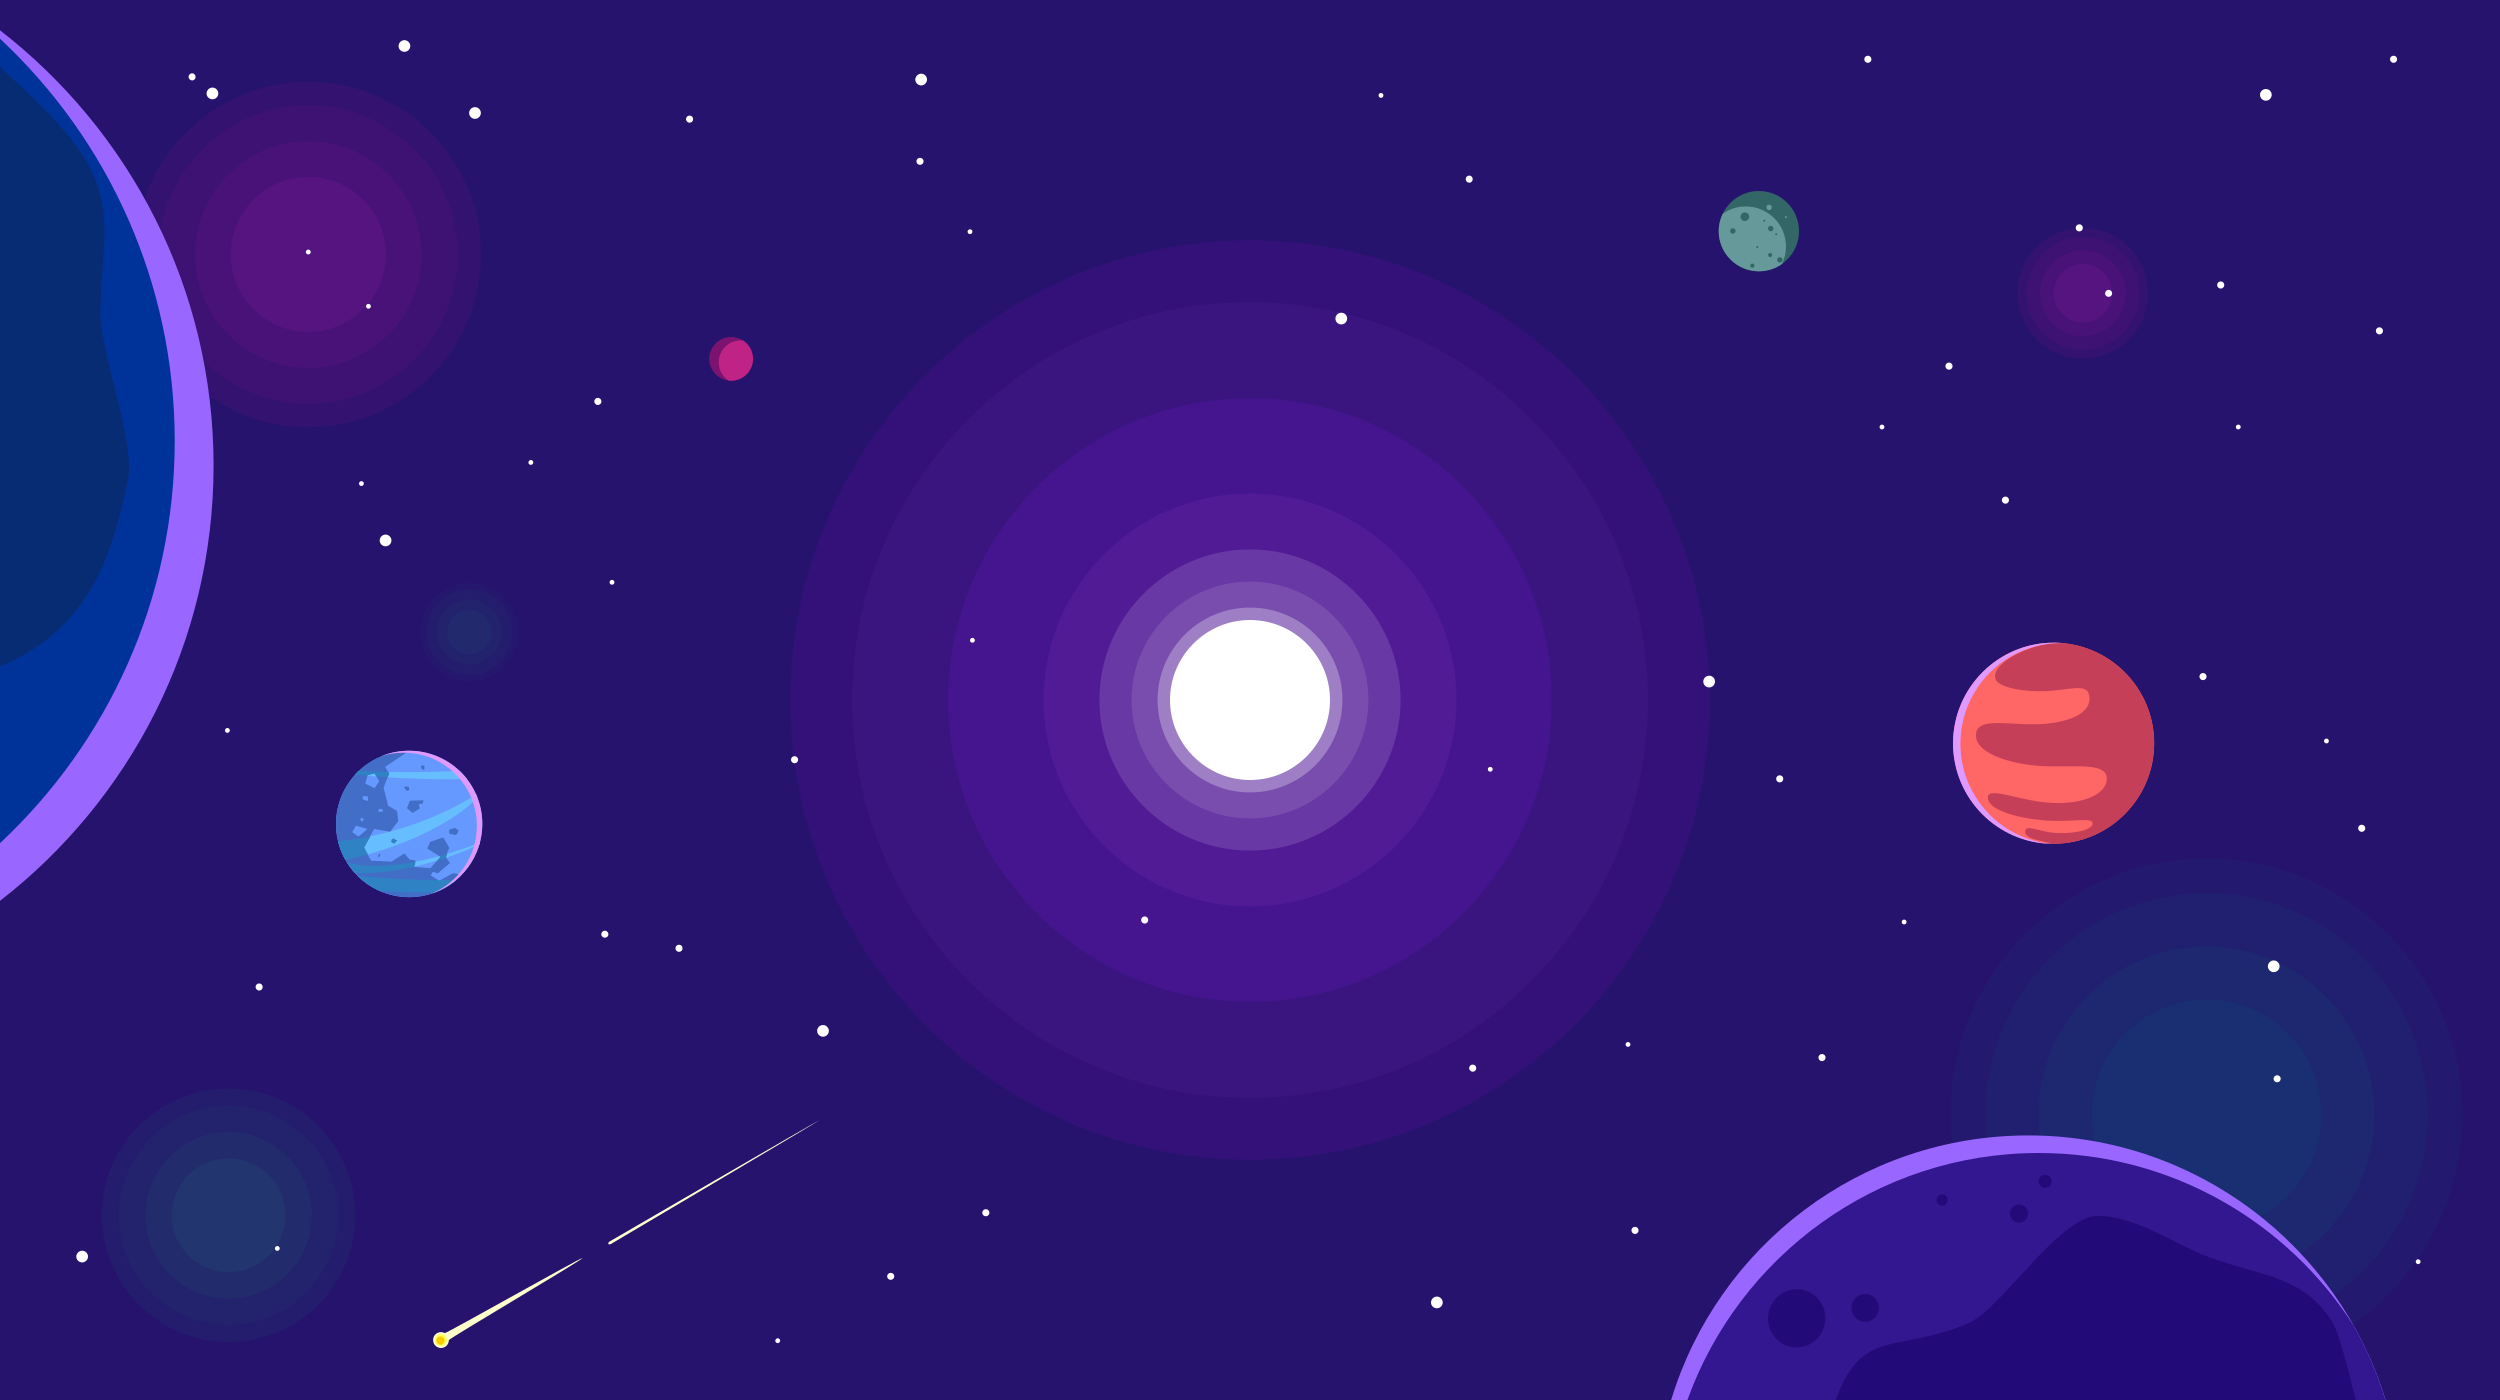 <svg version="1.1" id="Layer_1" xmlns="http://www.w3.org/2000/svg" xmlns:xlink="http://www.w3.org/1999/xlink" x="0px" y="0px"
	 width="1750px" height="980px" viewBox="0 0 1750 980" enable-background="new 0 0 1750 980" xml:space="preserve">
<rect fill-rule="evenodd" clip-rule="evenodd" fill="#26136E" width="1750" height="980"/>
<g>
	<g>
		<path fill-rule="evenodd" clip-rule="evenodd" fill="#331178" d="M875,811.8c177.3,0,321.8-144.6,321.8-321.8
			c0-177.2-144.5-321.8-321.8-321.8c-177.2,0-321.8,144.6-321.8,321.8C553.2,667.3,697.8,811.8,875,811.8L875,811.8z"/>
		<path fill-rule="evenodd" clip-rule="evenodd" fill="#3A1580" d="M875,768.5c153.4,0,278.5-125.1,278.5-278.5
			S1028.4,211.5,875,211.5S596.5,336.6,596.5,490S721.6,768.5,875,768.5L875,768.5z"/>
		<path fill-rule="evenodd" clip-rule="evenodd" fill="#44158F" d="M875,701.2c116.3,0,211.2-94.9,211.2-211.2
			S991.3,278.8,875,278.8S663.8,373.7,663.8,490S758.7,701.2,875,701.2L875,701.2z"/>
		<path fill-rule="evenodd" clip-rule="evenodd" fill="#521B96" d="M875,634.5c79.6,0,144.5-64.9,144.5-144.5
			c0-79.6-64.9-144.5-144.5-144.5c-79.6,0-144.5,64.9-144.5,144.5C730.5,569.6,795.4,634.5,875,634.5L875,634.5z"/>
	</g>
	<g>
		<path fill-rule="evenodd" clip-rule="evenodd" fill="#341270" d="M215.8,299.1c66.6,0,120.9-54.4,120.9-121
			c0-66.6-54.3-120.9-120.9-120.9s-121,54.3-121,120.9C94.9,244.7,149.2,299.1,215.8,299.1L215.8,299.1z"/>
		<path fill-rule="evenodd" clip-rule="evenodd" fill="#3D1273" d="M215.8,282.8c57.6,0,104.6-47,104.6-104.7
			c0-57.6-47-104.6-104.6-104.6c-57.6,0-104.7,47-104.7,104.6C111.2,235.8,158.2,282.8,215.8,282.8L215.8,282.8z"/>
		<path fill-rule="evenodd" clip-rule="evenodd" fill="#491279" d="M215.8,257.5c43.7,0,79.3-35.7,79.3-79.4
			c0-43.7-35.7-79.3-79.3-79.3c-43.7,0-79.4,35.7-79.4,79.3C136.5,221.8,172.1,257.5,215.8,257.5L215.8,257.5z"/>
		<path fill-rule="evenodd" clip-rule="evenodd" fill="#55147F" d="M215.8,232.4c29.9,0,54.3-24.4,54.3-54.3
			c0-29.9-24.4-54.3-54.3-54.3c-29.9,0-54.3,24.4-54.3,54.3C161.5,208,185.9,232.4,215.8,232.4L215.8,232.4z"/>
	</g>
	<g>
		<path fill-rule="evenodd" clip-rule="evenodd" fill="#23196E" d="M1544.6,959.2c98.7,0,179.1-80.5,179.1-179.1
			c0-98.7-80.5-179.2-179.1-179.2c-98.7,0-179.2,80.5-179.2,179.2C1365.4,878.8,1445.8,959.2,1544.6,959.2L1544.6,959.2z"/>
		<path fill-rule="evenodd" clip-rule="evenodd" fill="#211F6F" d="M1544.6,935.1c85.4,0,155-69.6,155-155c0-85.4-69.6-155-155-155
			c-85.4,0-155,69.6-155,155C1389.5,865.5,1459.2,935.1,1544.6,935.1L1544.6,935.1z"/>
		<path fill-rule="evenodd" clip-rule="evenodd" fill="#1D2870" d="M1544.6,897.6c64.7,0,117.5-52.8,117.5-117.5
			s-52.8-117.6-117.5-117.6c-64.8,0-117.6,52.8-117.6,117.6S1479.8,897.6,1544.6,897.6L1544.6,897.6z"/>
		<path fill-rule="evenodd" clip-rule="evenodd" fill="#1A2E72" d="M1544.6,860.5c44.3,0,80.4-36.1,80.4-80.4
			c0-44.3-36.1-80.4-80.4-80.4c-44.3,0-80.4,36.1-80.4,80.4C1464.1,824.4,1500.2,860.5,1544.6,860.5L1544.6,860.5z"/>
	</g>
	<g>
		<path fill-rule="evenodd" clip-rule="evenodd" fill="#341270" d="M1458,251c25.2,0,45.7-20.5,45.7-45.7
			c0-25.2-20.5-45.7-45.7-45.7c-25.2,0-45.7,20.5-45.7,45.7C1412.3,230.5,1432.8,251,1458,251L1458,251z"/>
		<path fill-rule="evenodd" clip-rule="evenodd" fill="#3D1273" d="M1458,244.9c21.8,0,39.6-17.8,39.6-39.5
			c0-21.8-17.8-39.6-39.6-39.6c-21.8,0-39.5,17.8-39.5,39.6C1418.4,227.1,1436.2,244.9,1458,244.9L1458,244.9z"/>
		<path fill-rule="evenodd" clip-rule="evenodd" fill="#491279" d="M1458,235.3c16.5,0,30-13.5,30-30s-13.5-30-30-30
			c-16.5,0-30,13.5-30,30S1441.4,235.3,1458,235.3L1458,235.3z"/>
		<path fill-rule="evenodd" clip-rule="evenodd" fill="#55147F" d="M1458,225.8c11.3,0,20.5-9.2,20.5-20.5
			c0-11.3-9.2-20.5-20.5-20.5c-11.3,0-20.5,9.2-20.5,20.5C1437.5,216.6,1446.7,225.8,1458,225.8L1458,225.8z"/>
	</g>
	<g>
		<path fill-rule="evenodd" clip-rule="evenodd" fill="#241C6D" d="M160,939.4c48.9,0,88.7-39.8,88.7-88.7
			c0-48.9-39.9-88.7-88.7-88.7c-48.9,0-88.8,39.9-88.8,88.7C71.3,899.5,111.1,939.4,160,939.4L160,939.4z"/>
		<path fill-rule="evenodd" clip-rule="evenodd" fill="#23236D" d="M160,927.4c42.3,0,76.8-34.5,76.8-76.8
			c0-42.3-34.5-76.8-76.8-76.8c-42.3,0-76.8,34.5-76.8,76.8C83.2,892.9,117.7,927.4,160,927.4L160,927.4z"/>
		<path fill-rule="evenodd" clip-rule="evenodd" fill="#222C6D" d="M160,908.9c32.1,0,58.2-26.1,58.2-58.2
			c0-32.1-26.1-58.2-58.2-58.2c-32.1,0-58.2,26.1-58.2,58.2C101.8,882.7,127.9,908.9,160,908.9L160,908.9z"/>
		<path fill-rule="evenodd" clip-rule="evenodd" fill="#22356E" d="M160,890.5c21.9,0,39.8-17.9,39.8-39.8s-17.9-39.8-39.8-39.8
			c-21.9,0-39.8,17.9-39.8,39.8S138.1,890.5,160,890.5L160,890.5z"/>
	</g>
	<g>
		<path fill-rule="evenodd" clip-rule="evenodd" fill="#25176D" d="M328.5,477c19,0,34.6-15.5,34.6-34.6s-15.5-34.5-34.6-34.5
			c-19,0-34.5,15.5-34.5,34.5S309.5,477,328.5,477L328.5,477z"/>
		<path fill-rule="evenodd" clip-rule="evenodd" fill="#241C6D" d="M328.5,472.4c16.5,0,29.9-13.4,29.9-29.9
			c0-16.5-13.4-29.9-29.9-29.9c-16.4,0-29.9,13.4-29.9,29.9C298.6,458.9,312.1,472.4,328.5,472.4L328.5,472.4z"/>
		<path fill-rule="evenodd" clip-rule="evenodd" fill="#23226D" d="M328.5,465.1c12.5,0,22.7-10.2,22.7-22.7
			c0-12.5-10.2-22.7-22.7-22.7c-12.5,0-22.7,10.2-22.7,22.7C305.8,454.9,316.1,465.1,328.5,465.1L328.5,465.1z"/>
		<path fill-rule="evenodd" clip-rule="evenodd" fill="#22296D" d="M328.5,458c8.6,0,15.5-7,15.5-15.5s-7-15.5-15.5-15.5
			c-8.5,0-15.5,7-15.5,15.5S320,458,328.5,458L328.5,458z"/>
	</g>
</g>
<g>
	<path fill-rule="evenodd" clip-rule="evenodd" fill="#6699FF" d="M286.4,628c28.2,0,51.2-23,51.2-51.2c0-28.2-23-51.2-51.2-51.2
		c-28.2,0-51.2,23-51.2,51.2C235.2,604.9,258.2,628,286.4,628L286.4,628z"/>
	<path fill-rule="evenodd" clip-rule="evenodd" fill="#66BDFF" d="M321.6,539.5c1.9,1.8,3.7,3.8,5.4,5.9c-3.9,0.1-7.8,0.1-11.8,0.1
		c-25,0-48.1-1.3-66.6-3.4c0.7-0.8,1.4-1.5,2.2-2.3c10,0.5,20.7,0.7,31.6,0.7C296.3,540.5,309.5,540.2,321.6,539.5L321.6,539.5z
		 M333.3,556c0.3,0.7,0.6,1.5,0.9,2.2c-13.2,14.5-42.3,30.2-75.4,39.5c-5.9,1.6-11.6,3-17.1,4.1c-2.3-4.1-4-8.5-5.1-13.2
		c11.2-0.8,24.3-3.1,38.3-7C297.5,575.3,318.3,566,333.3,556L333.3,556z M336.1,589.6c-0.1,0.5-0.3,1.1-0.5,1.6
		c-10.6,4.9-22.4,9.2-34.8,12.7c-20.4,5.8-38.8,8-52.5,7.1c-2-2.3-3.9-4.8-5.5-7.4c13.4,4.5,37.8,3.3,66-4.7
		C318.4,596.3,327.5,593.1,336.1,589.6L336.1,589.6z M319.2,616.2c-4.4,3.7-9.5,6.6-15,8.6c-13.6-0.1-26.5-0.5-38.4-1.2
		c-5.8-2.6-11-6.1-15.4-10.5c18.1,1.9,40.3,3.1,64.2,3.1C316.1,616.2,317.6,616.2,319.2,616.2L319.2,616.2z"/>
	<path fill-rule="evenodd" clip-rule="evenodd" fill="#426EC7" d="M323.4,612.3C314.1,622,301,628,286.4,628
		c-28.3,0-51.2-23-51.2-51.2c0-28.3,23-51.2,51.2-51.2l-16.8,11.2l2.8,4.8l-3.9,9.7l3.2,12.7l6.3,3.7l0.8,7.1l-5.7,7.4l-11-1.9
		l-0.5,0.5l-7,12.5l5.1,9.1l0.5,0.1l13.8,0.6l9.1-5.7l3.5,4.2l4.3,0.8l-1.1,4.4c0.4,0,0.6,0,0.6,0l10.5,0.9c2-1,0.6-0.3,0.8-0.5
		l6.7-7.4l-9.3-5.7l2-4.8l9.2-3.1l4.2,7.2l-2.6,6.5l3.1,4.2l-8.6,7.3l-3.4-1.1l-1.5,2.5l6,3.7l9.7-5.3L323.4,612.3z M319.1,584.5
		l-4.5-0.8l-0.1-3l3.8-1.1l0.2-0.1l2.5,1.9l-0.3,1.2L319.1,584.5z M265.3,600.2l-0.8-0.8l0.9-1.9l0.9,0.7L265.3,600.2z M277.2,588.1
		l-2-1.1l-1.1,0.9v1.7l2,0.8l2-2.5L277.2,588.1z M295.7,538.9l-1.2-2.2l0.9-1l1.7,0.3v2.6L295.7,538.9z M284.8,553.7l-2-2.5l1.4-0.8
		l2,0.6l0.3,2L284.8,553.7z M296.5,560.2l-9.6,0.3l-2,5.2l3.9,3.4l5.1-3.2l-0.8-2.9l2.8-0.6L296.5,560.2z M262.2,541.4l-4.8,1.2
		l-1.7,6l6.6,3.1l3.1-4.9L262.2,541.4z M252.7,572.5l-0.5,1.6l1.6,1.2l0.8-2.2L252.7,572.5z M254.3,579.4l-5.2-1.4l-2.5,4.5l4.3,3.1
		l6.3-5.3L254.3,579.4z M264.8,566.5l3.1-0.3l-0.1,2h-2.9V566.5z M257.4,557.4l-3.4-0.1v2.3l3.7,1.1L257.4,557.4z"/>
	<path fill-rule="evenodd" clip-rule="evenodd" fill="#2F83C4" d="M319.2,616.2c-4.4,3.7-9.5,6.6-15,8.6
		c-13.6-0.1-26.5-0.5-38.4-1.2c-5.8-2.6-11-6.1-15.4-10.5c16.2,1.8,35.6,2.8,56.6,3l0.7,0.4l0.7-0.4c2.1,0,4.2,0,6.3,0
		C316.1,616.2,317.6,616.2,319.2,616.2L319.2,616.2z M248.4,611c-2-2.3-3.9-4.8-5.5-7.4c10.5,3.5,27.6,3.5,48-0.4l-0.8,3.4
		C274,610.4,259.6,611.8,248.4,611L248.4,611z M241.8,601.9c-2.3-4.1-4-8.5-5.1-13.2c6.9-0.5,14.4-1.5,22.5-3.1l-4.3,7.7l2.7,4.9
		C252.1,599.6,246.9,600.8,241.8,601.9L241.8,601.9z M248.6,542.1c0.7-0.8,1.4-1.5,2.2-2.3c6.8,0.3,13.8,0.5,21,0.6l0.6,1l-1,2.6
		c-2.7-0.2-5.3-0.4-7.8-0.6l-1.3-2.2l-4.8,1.2l-0.1,0.4C254.3,542.7,251.4,542.5,248.6,542.1L248.6,542.1z M306.4,602.3l2.2-2.4
		l-0.9-0.6c0.4-0.1,0.8-0.2,1.3-0.3c1.4-0.4,2.7-0.8,4.1-1.2l-0.9,2.2l0.3,0.4C310.3,601,308.4,601.7,306.4,602.3L306.4,602.3z
		 M277.2,588.1l-2-1.1l-1.1,0.9v1.7l2,0.8l2-2.5L277.2,588.1z"/>
	<path fill-rule="evenodd" clip-rule="evenodd" fill="#DF99FF" d="M286.4,525.5c28.3,0,51.2,22.9,51.2,51.2
		c0,22.9-15,42.3-35.8,48.9c18.8-7.6,32-26,32-47.5c0-28.3-22.9-51.2-51.2-51.2c-5.4,0-10.5,0.8-15.4,2.3
		C273.1,526.8,279.7,525.5,286.4,525.5L286.4,525.5z"/>
</g>
<g>
	<path fill-rule="evenodd" clip-rule="evenodd" fill="#FF6666" d="M1437.5,590.6c38.8,0,70.4-31.6,70.4-70.4
		c0-38.7-31.6-70.3-70.4-70.3c-38.7,0-70.3,31.6-70.3,70.3C1367.2,559,1398.8,590.6,1437.5,590.6L1437.5,590.6z"/>
	<path fill-rule="evenodd" clip-rule="evenodd" fill="#C43F57" d="M1437.5,449.9c38.9,0,70.4,31.5,70.4,70.3
		c0,38.9-31.5,70.4-70.4,70.4c-7.1-1.9-22-3.1-19.6-9.7c1.2-3.3,10.6,1.3,19.9,2.1c12.4,0.9,25.4-1.6,26.9-5.6c2.1-6-12.8-2-30-2.9
		c-20.4-1.1-43.8-7.1-43.2-16.6c0.5-7.2,21,2.1,41.2,3.9c20.6,1.9,40.9-3.8,42-15.8c1.1-12.2-18.8-9.1-41.8-9.6
		c-21.5-0.5-48.8-7.8-49.7-20.8c-1-14,21-8.2,41.8-8.6c21-0.4,40.9-7.1,37.2-21.1c-2-7.6-14.5-2.8-30-2.1c-15.6,0.7-34.3-2.6-35.5-9
		C1394.5,462.8,1422.7,451.4,1437.5,449.9L1437.5,449.9z"/>
	<path fill-rule="evenodd" clip-rule="evenodd" fill="#DF99FF" d="M1437.5,449.9c2.3,0,4.6,0.1,6.8,0.3c-0.5,0-1.1,0-1.6,0
		c-38.9,0-70.4,31.5-70.4,70.4c0,36.6,27.9,66.6,63.6,70.1c-38.1-0.8-68.8-32-68.8-70.4C1367.2,481.4,1398.7,449.9,1437.5,449.9
		L1437.5,449.9z"/>
</g>
<g>
	<path fill-rule="evenodd" clip-rule="evenodd" fill="#9966FF" d="M1419.8,794.8c117.8,0,217.5,78,250.1,185.2h-500.1
		C1202.3,872.8,1301.9,794.8,1419.8,794.8L1419.8,794.8z"/>
	<path fill-rule="evenodd" clip-rule="evenodd" fill="#321791" d="M1647.5,927.9c9.2,16.3,16.8,33.8,22.3,52.1h-488.6
		c36.2-100.8,132.7-172.9,245.9-172.9C1519.8,807.1,1601.1,855.3,1647.5,927.9L1647.5,927.9z"/>
	<path fill-rule="evenodd" clip-rule="evenodd" fill="#220B78" d="M1632.5,925.1c6.9,12.2,12.5,41.3,16.7,54.9H1285
		c18.4-51.2,42.8-32.5,92.7-53.7c23.3-9.9,63.7-75.2,90.6-75.2c25.8,0,51,18,73.5,27.1C1579.6,893.5,1610.8,891.2,1632.5,925.1
		L1632.5,925.1z M1359.4,836c2.1,0,3.9,1.7,3.9,4c0,2.2-1.8,4-3.9,4c-2.2,0-3.9-1.8-3.9-4C1355.5,837.8,1357.2,836,1359.4,836
		L1359.4,836z M1431.6,822.3c2.6,0,4.6,2.1,4.6,4.6c0,2.6-2,4.7-4.6,4.7c-2.5,0-4.6-2.1-4.6-4.7
		C1427.1,824.4,1429.1,822.3,1431.6,822.3L1431.6,822.3z M1413.3,843.1c3.5,0,6.4,2.9,6.4,6.4c0,3.5-2.8,6.4-6.4,6.4
		c-3.5,0-6.3-2.9-6.3-6.4C1406.9,846,1409.8,843.1,1413.3,843.1L1413.3,843.1z M1305.7,905.7c5.3,0,9.6,4.4,9.6,9.8
		c0,5.4-4.3,9.8-9.6,9.8c-5.4,0-9.7-4.4-9.7-9.8C1296.1,910.1,1300.4,905.7,1305.7,905.7L1305.7,905.7z M1257.7,902.4
		c11.1,0,20.1,9.1,20.1,20.4c0,11.2-9,20.4-20.1,20.4c-11.1,0-20.1-9.1-20.1-20.4C1237.7,911.5,1246.7,902.4,1257.7,902.4
		L1257.7,902.4z"/>
</g>
<g>
	<path fill-rule="evenodd" clip-rule="evenodd" fill="#7C1370" d="M511.8,266.5c8.4,0,15.3-6.9,15.3-15.3c0-8.4-6.9-15.3-15.3-15.3
		c-8.4,0-15.3,6.9-15.3,15.3C496.5,259.7,503.4,266.5,511.8,266.5L511.8,266.5z"/>
	<path fill-rule="evenodd" clip-rule="evenodd" fill="#BE2385" d="M520.2,238.4c4.2,2.8,6.9,7.5,6.9,12.8c0,8.5-6.9,15.3-15.3,15.3
		c-0.6,0-1.2,0-1.8-0.1c-4.2-2.7-6.9-7.5-6.9-12.8c0-8.4,6.9-15.3,15.3-15.3C519,238.3,519.6,238.4,520.2,238.4L520.2,238.4z"/>
</g>
<g>
	<path fill-rule="evenodd" clip-rule="evenodd" fill="#6838A4" d="M875,595.4c58.1,0,105.4-47.4,105.4-105.4S933.1,384.6,875,384.6
		c-58.1,0-105.4,47.4-105.4,105.4S816.9,595.4,875,595.4L875,595.4z"/>
	<path fill-rule="evenodd" clip-rule="evenodd" fill="#794DAE" d="M875,572.9c45.6,0,82.9-37.2,82.9-82.9s-37.2-82.9-82.9-82.9
		c-45.6,0-82.9,37.2-82.9,82.9S829.4,572.9,875,572.9L875,572.9z"/>
	<path fill-rule="evenodd" clip-rule="evenodd" fill="#9E7EC5" d="M875,554.7c35.6,0,64.7-29,64.7-64.7s-29-64.7-64.7-64.7
		c-35.6,0-64.7,29.1-64.7,64.7S839.4,554.7,875,554.7L875,554.7z"/>
	<path fill-rule="evenodd" clip-rule="evenodd" fill="#FFFFFF" d="M875,546c30.8,0,56-25.1,56-56c0-30.8-25.1-56-56-56
		c-30.8,0-56,25.2-56,56C819,520.8,844.2,546,875,546L875,546z"/>
</g>
<g>
	<path fill-rule="evenodd" clip-rule="evenodd" fill="#336666" d="M1231.2,189.9c15.5,0,28.1-12.6,28.1-28.1s-12.6-28.1-28.1-28.1
		c-15.5,0-28.1,12.6-28.1,28.1S1215.7,189.9,1231.2,189.9L1231.2,189.9z"/>
	<path fill-rule="evenodd" clip-rule="evenodd" fill="#669999" d="M1247.4,184.8c-4.6,3.3-10.2,5.1-16.2,5.1
		c-15.5,0-28.1-12.6-28.1-28.1c0-4.3,1-8.4,2.8-12.1c4.6-3.3,10.2-5.2,16.2-5.2c15.5,0,28.1,12.6,28.1,28.1
		C1250.2,177,1249.2,181.1,1247.4,184.8L1247.4,184.8z M1238.4,143.3c1,0,1.9,0.8,1.9,1.9c0,1-0.9,1.9-1.9,1.9
		c-1.1,0-1.9-0.9-1.9-1.9C1236.4,144.1,1237.3,143.3,1238.4,143.3L1238.4,143.3z M1250.1,151.3c0.4,0,0.7,0.3,0.7,0.7
		c0,0.4-0.3,0.7-0.7,0.7c-0.4,0-0.7-0.4-0.7-0.7C1249.4,151.7,1249.7,151.3,1250.1,151.3L1250.1,151.3z"/>
	<path fill-rule="evenodd" clip-rule="evenodd" fill="#336666" d="M1221.4,148.7c1.6,0,3,1.3,3,3c0,1.7-1.4,3-3,3c-1.7,0-3-1.3-3-3
		C1218.4,150,1219.7,148.7,1221.4,148.7L1221.4,148.7z M1230.1,172.2c0.4,0,0.7,0.3,0.7,0.7c0,0.4-0.3,0.7-0.7,0.7
		c-0.4,0-0.7-0.3-0.7-0.7C1229.4,172.5,1229.7,172.2,1230.1,172.2L1230.1,172.2z M1235,153.8c0.4,0,0.7,0.3,0.7,0.7
		c0,0.4-0.3,0.7-0.7,0.7c-0.4,0-0.7-0.3-0.7-0.7C1234.3,154.1,1234.7,153.8,1235,153.8L1235,153.8z M1243.3,163.3
		c0.4,0,0.7,0.3,0.7,0.7c0,0.4-0.3,0.7-0.7,0.7c-0.4,0-0.7-0.4-0.7-0.7C1242.6,163.7,1243,163.3,1243.3,163.3L1243.3,163.3z
		 M1239.1,177.1c0.8,0,1.4,0.6,1.4,1.4c0,0.8-0.6,1.5-1.4,1.5c-0.8,0-1.4-0.7-1.4-1.5C1237.7,177.7,1238.3,177.1,1239.1,177.1
		L1239.1,177.1z M1226.6,184.5c0.8,0,1.5,0.6,1.5,1.4c0,0.8-0.7,1.5-1.5,1.5c-0.8,0-1.4-0.7-1.4-1.5
		C1225.2,185.1,1225.8,184.5,1226.6,184.5L1226.6,184.5z M1245.9,180c1,0,1.9,0.9,1.9,1.9c0,1.1-0.9,1.9-1.9,1.9
		c-1.1,0-1.9-0.8-1.9-1.9C1244,180.9,1244.9,180,1245.9,180L1245.9,180z M1239.5,158.1c1,0,1.9,0.9,1.9,1.9c0,1.1-0.9,1.9-1.9,1.9
		c-1.1,0-1.9-0.9-1.9-1.9C1237.5,159,1238.4,158.1,1239.5,158.1L1239.5,158.1z M1213,159.8c1.1,0,1.9,0.9,1.9,1.9
		c0,1-0.8,1.9-1.9,1.9c-1.1,0-1.9-0.9-1.9-1.9C1211.1,160.7,1212,159.8,1213,159.8L1213,159.8z"/>
</g>
<g>
	<path fill-rule="evenodd" clip-rule="evenodd" fill="#FFFFCC" d="M308.6,932.5c0.9,0,1.9,0.2,2.7,0.7c0.8,0.5,96-53.4,96.5-52.6
		c0.6,0.9-93.6,56.4-93.6,57.5c0,3.1-2.5,5.5-5.5,5.5c-3,0-5.5-2.4-5.5-5.5C303.1,935,305.6,932.5,308.6,932.5L308.6,932.5z"/>
	<path fill-rule="evenodd" clip-rule="evenodd" fill="#FFFF66" d="M308.6,942.3c2.4,0,4.3-2,4.3-4.3s-1.9-4.3-4.3-4.3
		s-4.3,1.9-4.3,4.3S306.3,942.3,308.6,942.3L308.6,942.3z"/>
	<path fill-rule="evenodd" clip-rule="evenodd" fill="#FFCC00" d="M308.3,941.3c1.6,0,2.9-1.3,2.9-2.9c0-1.6-1.3-2.9-2.9-2.9
		c-1.6,0-2.9,1.3-2.9,2.9C305.4,940,306.7,941.3,308.3,941.3L308.3,941.3z"/>
	<path fill-rule="evenodd" clip-rule="evenodd" fill="#FFFFCC" d="M426.8,869c0.2-0.1,146.8-85.3,147-85
		c0.2,0.3-145.7,86.5-146,86.7C425.8,871.9,425,870.1,426.8,869L426.8,869z"/>
</g>
<g>
	<path fill-rule="evenodd" clip-rule="evenodd" fill="#9966FF" d="M0,21.2c90.9,70.5,149.5,180.7,149.5,304.7
		c0,123.9-58.6,234.2-149.5,304.7V21.2z"/>
	<path fill-rule="evenodd" clip-rule="evenodd" fill="#003399" d="M0,590.2V27.1c75.3,70.3,122.3,170.4,122.3,281.5
		S75.3,519.9,0,590.2L0,590.2z"/>
	<path fill-rule="evenodd" clip-rule="evenodd" fill="#082C73" d="M0,466.4V46.8c18.8,17.6,47.3,42.9,60.1,65.5
		c21.1,37.1,10.3,62.2,10.3,107.9c0,27.1,25,90.1,19,116.8C79.1,382.8,66,439.5,0,466.4L0,466.4z"/>
</g>
<g>
	<path fill-rule="evenodd" clip-rule="evenodd" fill="#FFFFFF" d="M644,115.4c1.4,0,2.5-1.1,2.5-2.5c0-1.4-1.1-2.4-2.5-2.4
		s-2.5,1.1-2.5,2.4C641.5,114.3,642.6,115.4,644,115.4L644,115.4z"/>
	<path fill-rule="evenodd" clip-rule="evenodd" fill="#FFFFFF" d="M482.7,85.9c1.4,0,2.5-1.1,2.5-2.5c0-1.4-1.1-2.5-2.5-2.5
		s-2.5,1.1-2.5,2.5C480.2,84.8,481.4,85.9,482.7,85.9L482.7,85.9z"/>
	<path fill-rule="evenodd" clip-rule="evenodd" fill="#FFFFFF" d="M418.5,283.5c1.4,0,2.5-1.1,2.5-2.5c0-1.4-1.1-2.5-2.5-2.5
		c-1.4,0-2.5,1.1-2.5,2.5C416,282.3,417.1,283.5,418.5,283.5L418.5,283.5z"/>
	<path fill-rule="evenodd" clip-rule="evenodd" fill="#FFFFFF" d="M556.2,534.3c1.4,0,2.5-1.1,2.5-2.5s-1.1-2.5-2.5-2.5
		s-2.5,1.1-2.5,2.5S554.9,534.3,556.2,534.3L556.2,534.3z"/>
	<path fill-rule="evenodd" clip-rule="evenodd" fill="#FFFFFF" d="M423.4,656.4c1.4,0,2.5-1.1,2.5-2.4s-1.1-2.5-2.5-2.5
		s-2.5,1.1-2.5,2.5S422.1,656.4,423.4,656.4L423.4,656.4z"/>
	<path fill-rule="evenodd" clip-rule="evenodd" fill="#FFFFFF" d="M475.3,666.3c1.4,0,2.5-1.1,2.5-2.5c0-1.4-1.1-2.5-2.5-2.5
		c-1.4,0-2.5,1.1-2.5,2.5C472.8,665.1,473.9,666.3,475.3,666.3L475.3,666.3z"/>
	<path fill-rule="evenodd" clip-rule="evenodd" fill="#FFFFFF" d="M690.1,851.4c1.4,0,2.5-1.1,2.5-2.5c0-1.4-1.1-2.5-2.5-2.5
		s-2.5,1.1-2.5,2.5C687.6,850.4,688.8,851.4,690.1,851.4L690.1,851.4z"/>
	<path fill-rule="evenodd" clip-rule="evenodd" fill="#FFFFFF" d="M623.5,895.9c1.4,0,2.5-1.1,2.5-2.5c0-1.4-1.1-2.4-2.5-2.4
		s-2.5,1.1-2.5,2.4C621,894.8,622.1,895.9,623.5,895.9L623.5,895.9z"/>
	<path fill-rule="evenodd" clip-rule="evenodd" fill="#FFFFFF" d="M181.4,693.4c1.4,0,2.5-1.1,2.5-2.5c0-1.4-1.1-2.5-2.5-2.5
		c-1.4,0-2.5,1.1-2.5,2.5C179,692.3,180.1,693.4,181.4,693.4L181.4,693.4z"/>
	<path fill-rule="evenodd" clip-rule="evenodd" fill="#FFFFFF" d="M801.3,646.5c1.4,0,2.5-1.1,2.5-2.5s-1.1-2.5-2.5-2.5
		s-2.5,1.1-2.5,2.5S799.9,646.5,801.3,646.5L801.3,646.5z"/>
	<path fill-rule="evenodd" clip-rule="evenodd" fill="#FFFFFF" d="M1030.9,750.2c1.4,0,2.5-1.1,2.5-2.5c0-1.4-1.1-2.5-2.5-2.5
		s-2.5,1.1-2.5,2.5C1028.4,749.1,1029.6,750.2,1030.9,750.2L1030.9,750.2z"/>
	<path fill-rule="evenodd" clip-rule="evenodd" fill="#FFFFFF" d="M1245.8,547.7c1.4,0,2.5-1.1,2.5-2.5c0-1.4-1.1-2.5-2.5-2.5
		s-2.5,1.1-2.5,2.5C1243.3,546.6,1244.4,547.7,1245.8,547.7L1245.8,547.7z"/>
	<path fill-rule="evenodd" clip-rule="evenodd" fill="#FFFFFF" d="M1403.8,352.6c1.4,0,2.5-1.1,2.5-2.5c0-1.4-1.1-2.5-2.5-2.5
		s-2.5,1.1-2.5,2.5C1401.3,351.5,1402.5,352.6,1403.8,352.6L1403.8,352.6z"/>
	<path fill-rule="evenodd" clip-rule="evenodd" fill="#FFFFFF" d="M1364.3,258.8c1.4,0,2.5-1.1,2.5-2.5c0-1.4-1.1-2.5-2.5-2.5
		s-2.5,1.1-2.5,2.5C1361.8,257.7,1362.9,258.8,1364.3,258.8L1364.3,258.8z"/>
	<path fill-rule="evenodd" clip-rule="evenodd" fill="#FFFFFF" d="M1476,207.8c1.4,0,2.5-1.1,2.5-2.4c0-1.4-1.1-2.5-2.5-2.5
		s-2.4,1.1-2.4,2.5C1473.5,206.7,1474.6,207.8,1476,207.8L1476,207.8z"/>
	<path fill-rule="evenodd" clip-rule="evenodd" fill="#FFFFFF" d="M1554.5,202c1.4,0,2.5-1.1,2.5-2.5c0-1.4-1.1-2.5-2.5-2.5
		s-2.5,1.1-2.5,2.5C1552,200.9,1553.1,202,1554.5,202L1554.5,202z"/>
	<path fill-rule="evenodd" clip-rule="evenodd" fill="#FFFFFF" d="M1455.5,162c1.4,0,2.5-1.1,2.5-2.5c0-1.4-1.1-2.5-2.5-2.5
		s-2.5,1.1-2.5,2.5C1453,161,1454.1,162,1455.5,162L1455.5,162z"/>
	<path fill-rule="evenodd" clip-rule="evenodd" fill="#FFFFFF" d="M1307.5,44c1.4,0,2.5-1.1,2.5-2.5c0-1.4-1.1-2.5-2.5-2.5
		s-2.5,1.1-2.5,2.5C1305,42.8,1306.1,44,1307.5,44L1307.5,44z"/>
	<path fill-rule="evenodd" clip-rule="evenodd" fill="#FFFFFF" d="M1675.5,44c1.4,0,2.5-1.1,2.5-2.5c0-1.4-1.1-2.5-2.5-2.5
		s-2.5,1.1-2.5,2.5C1673,42.8,1674.1,44,1675.5,44L1675.5,44z"/>
	<path fill-rule="evenodd" clip-rule="evenodd" fill="#FFFFFF" d="M1665.6,234.1c1.4,0,2.5-1.1,2.5-2.5c0-1.4-1.1-2.5-2.5-2.5
		s-2.5,1.1-2.5,2.5C1663.1,233,1664.2,234.1,1665.6,234.1L1665.6,234.1z"/>
	<path fill-rule="evenodd" clip-rule="evenodd" fill="#FFFFFF" d="M1542.1,476.1c1.4,0,2.5-1.1,2.5-2.5c0-1.4-1.1-2.5-2.5-2.5
		s-2.5,1.1-2.5,2.5C1539.6,475,1540.7,476.1,1542.1,476.1L1542.1,476.1z"/>
	<path fill-rule="evenodd" clip-rule="evenodd" fill="#FFFFFF" d="M1653.2,582.3c1.4,0,2.5-1.1,2.5-2.5s-1.1-2.5-2.5-2.5
		s-2.5,1.1-2.5,2.5S1651.9,582.3,1653.2,582.3L1653.2,582.3z"/>
	<path fill-rule="evenodd" clip-rule="evenodd" fill="#FFFFFF" d="M1594,757.6c1.4,0,2.5-1.1,2.5-2.5c0-1.4-1.1-2.4-2.5-2.4
		c-1.4,0-2.5,1.1-2.5,2.4C1591.5,756.5,1592.6,757.6,1594,757.6L1594,757.6z"/>
	<path fill-rule="evenodd" clip-rule="evenodd" fill="#FFFFFF" d="M1275.4,742.8c1.4,0,2.5-1.1,2.5-2.5s-1.1-2.5-2.5-2.5
		s-2.5,1.1-2.5,2.5S1274,742.8,1275.4,742.8L1275.4,742.8z"/>
	<path fill-rule="evenodd" clip-rule="evenodd" fill="#FFFFFF" d="M1144.5,863.8c1.4,0,2.5-1.1,2.5-2.5c0-1.4-1.1-2.5-2.5-2.5
		s-2.5,1.1-2.5,2.5C1142.1,862.7,1143.2,863.8,1144.5,863.8L1144.5,863.8z"/>
	<path fill-rule="evenodd" clip-rule="evenodd" fill="#FFFFFF" d="M1028.5,127.9c1.4,0,2.4-1.1,2.4-2.5s-1.1-2.5-2.4-2.5
		c-1.4,0-2.5,1.1-2.5,2.5S1027.1,127.9,1028.5,127.9L1028.5,127.9z"/>
	<path fill-rule="evenodd" clip-rule="evenodd" fill="#FFFFFF" d="M134.5,56.3c1.4,0,2.4-1.1,2.4-2.5c0-1.4-1.1-2.5-2.4-2.5
		c-1.4,0-2.5,1.1-2.5,2.5C132.1,55.2,133.1,56.3,134.5,56.3L134.5,56.3z"/>
	<path fill-rule="evenodd" clip-rule="evenodd" fill="#FFFFFF" d="M148.7,69.5c2.3,0,4.1-1.8,4.1-4.1c0-2.2-1.8-4.1-4.1-4.1
		c-2.2,0-4.1,1.9-4.1,4.1C144.6,67.7,146.5,69.5,148.7,69.5L148.7,69.5z"/>
	<path fill-rule="evenodd" clip-rule="evenodd" fill="#FFFFFF" d="M283.1,36.3c2.2,0,4.1-1.8,4.1-4.1c0-2.2-1.9-4.1-4.1-4.1
		c-2.3,0-4.1,1.9-4.1,4.1C279,34.5,280.8,36.3,283.1,36.3L283.1,36.3z"/>
	<path fill-rule="evenodd" clip-rule="evenodd" fill="#FFFFFF" d="M332.5,83.2c2.2,0,4.1-1.9,4.1-4.1c0-2.3-1.9-4.1-4.1-4.1
		c-2.3,0-4.1,1.8-4.1,4.1C328.4,81.4,330.2,83.2,332.5,83.2L332.5,83.2z"/>
	<path fill-rule="evenodd" clip-rule="evenodd" fill="#FFFFFF" d="M644.8,59.8c2.3,0,4.1-1.9,4.1-4.1c0-2.3-1.8-4.1-4.1-4.1
		c-2.2,0-4.1,1.9-4.1,4.1C640.7,57.9,642.6,59.8,644.8,59.8L644.8,59.8z"/>
	<path fill-rule="evenodd" clip-rule="evenodd" fill="#FFFFFF" d="M269.9,382.4c2.2,0,4.1-1.8,4.1-4.1c0-2.2-1.9-4.1-4.1-4.1
		c-2.3,0-4.1,1.9-4.1,4.1C265.8,380.6,267.6,382.4,269.9,382.4L269.9,382.4z"/>
	<path fill-rule="evenodd" clip-rule="evenodd" fill="#FFFFFF" d="M576.1,725.7c2.2,0,4.1-1.8,4.1-4.1c0-2.2-1.9-4.1-4.1-4.1
		c-2.3,0-4.1,1.9-4.1,4.1C572,723.8,573.8,725.7,576.1,725.7L576.1,725.7z"/>
	<path fill-rule="evenodd" clip-rule="evenodd" fill="#FFFFFF" d="M57.5,883.7c2.3,0,4.1-1.9,4.1-4.1c0-2.2-1.8-4.1-4.1-4.1
		c-2.2,0-4.1,1.9-4.1,4.1C53.4,881.9,55.3,883.7,57.5,883.7L57.5,883.7z"/>
	<path fill-rule="evenodd" clip-rule="evenodd" fill="#FFFFFF" d="M1005.8,915.8c2.3,0,4.1-1.8,4.1-4.1c0-2.2-1.8-4.1-4.1-4.1
		c-2.2,0-4.1,1.9-4.1,4.1C1001.7,914,1003.5,915.8,1005.8,915.8L1005.8,915.8z"/>
	<path fill-rule="evenodd" clip-rule="evenodd" fill="#FFFFFF" d="M1196.4,481.2c2.3,0,4.1-1.9,4.1-4.1c0-2.3-1.8-4.1-4.1-4.1
		c-2.2,0-4.1,1.8-4.1,4.1C1192.3,479.3,1194.1,481.2,1196.4,481.2L1196.4,481.2z"/>
	<path fill-rule="evenodd" clip-rule="evenodd" fill="#FFFFFF" d="M1591.6,680.5c2.3,0,4.1-1.8,4.1-4.1c0-2.2-1.8-4.1-4.1-4.1
		c-2.2,0-4.1,1.9-4.1,4.1C1587.5,678.7,1589.4,680.5,1591.6,680.5L1591.6,680.5z"/>
	<path fill-rule="evenodd" clip-rule="evenodd" fill="#FFFFFF" d="M938.9,227.1c2.3,0,4.1-1.9,4.1-4.1c0-2.3-1.8-4.1-4.1-4.1
		c-2.2,0-4.1,1.8-4.1,4.1C934.8,225.3,936.6,227.1,938.9,227.1L938.9,227.1z"/>
	<path fill-rule="evenodd" clip-rule="evenodd" fill="#FFFFFF" d="M1586.1,70.5c2.2,0,4.1-1.9,4.1-4.1c0-2.3-1.9-4.1-4.1-4.1
		s-4.1,1.8-4.1,4.1C1582,68.6,1583.9,70.5,1586.1,70.5L1586.1,70.5z"/>
	<path fill-rule="evenodd" clip-rule="evenodd" fill="#FFFFFF" d="M680.7,449.9c0.9,0,1.7-0.8,1.7-1.7c0-0.9-0.8-1.7-1.7-1.7
		c-0.9,0-1.7,0.8-1.7,1.7C679,449.2,679.8,449.9,680.7,449.9L680.7,449.9z"/>
	<path fill-rule="evenodd" clip-rule="evenodd" fill="#FFFFFF" d="M679,163.9c0.9,0,1.7-0.8,1.7-1.7c0-0.9-0.7-1.7-1.7-1.7
		c-0.9,0-1.7,0.8-1.7,1.7C677.3,163.1,678.1,163.9,679,163.9L679,163.9z"/>
	<path fill-rule="evenodd" clip-rule="evenodd" fill="#FFFFFF" d="M966.7,68.5c0.9,0,1.7-0.8,1.7-1.7s-0.7-1.7-1.7-1.7
		s-1.7,0.7-1.7,1.7S965.8,68.5,966.7,68.5L966.7,68.5z"/>
	<path fill-rule="evenodd" clip-rule="evenodd" fill="#FFFFFF" d="M1317.4,300.6c0.9,0,1.7-0.8,1.7-1.7c0-0.9-0.8-1.7-1.7-1.7
		c-0.9,0-1.7,0.8-1.7,1.7C1315.7,299.9,1316.4,300.6,1317.4,300.6L1317.4,300.6z"/>
	<path fill-rule="evenodd" clip-rule="evenodd" fill="#FFFFFF" d="M1566.8,300.6c0.9,0,1.7-0.8,1.7-1.7c0-0.9-0.7-1.7-1.7-1.7
		c-0.9,0-1.7,0.8-1.7,1.7C1565.1,299.9,1565.8,300.6,1566.8,300.6L1566.8,300.6z"/>
	<path fill-rule="evenodd" clip-rule="evenodd" fill="#FFFFFF" d="M1628.5,520.4c0.9,0,1.7-0.7,1.7-1.7s-0.8-1.7-1.7-1.7
		c-0.9,0-1.7,0.8-1.7,1.7S1627.6,520.4,1628.5,520.4L1628.5,520.4z"/>
	<path fill-rule="evenodd" clip-rule="evenodd" fill="#FFFFFF" d="M1043.2,540.2c0.9,0,1.7-0.8,1.7-1.7s-0.8-1.7-1.7-1.7
		c-0.9,0-1.7,0.7-1.7,1.7S1042.3,540.2,1043.2,540.2L1043.2,540.2z"/>
	<path fill-rule="evenodd" clip-rule="evenodd" fill="#FFFFFF" d="M1139.6,732.8c0.9,0,1.7-0.8,1.7-1.7c0-0.9-0.8-1.7-1.7-1.7
		c-0.9,0-1.7,0.8-1.7,1.7C1137.9,732,1138.6,732.8,1139.6,732.8L1139.6,732.8z"/>
	<path fill-rule="evenodd" clip-rule="evenodd" fill="#FFFFFF" d="M428.4,409.3c0.9,0,1.7-0.7,1.7-1.7s-0.8-1.7-1.7-1.7
		c-0.9,0-1.7,0.8-1.7,1.7S427.4,409.3,428.4,409.3L428.4,409.3z"/>
	<path fill-rule="evenodd" clip-rule="evenodd" fill="#FFFFFF" d="M257.9,216.1c0.9,0,1.7-0.8,1.7-1.7c0-0.9-0.8-1.7-1.7-1.7
		c-0.9,0-1.7,0.8-1.7,1.7C256.2,215.4,257,216.1,257.9,216.1L257.9,216.1z"/>
	<path fill-rule="evenodd" clip-rule="evenodd" fill="#FFFFFF" d="M253,340.2c0.9,0,1.7-0.8,1.7-1.7c0-0.9-0.8-1.7-1.7-1.7
		c-0.9,0-1.7,0.8-1.7,1.7C251.3,339.4,252.1,340.2,253,340.2L253,340.2z"/>
	<path fill-rule="evenodd" clip-rule="evenodd" fill="#FFFFFF" d="M159.2,513c0.9,0,1.7-0.8,1.7-1.7s-0.8-1.7-1.7-1.7
		c-0.9,0-1.7,0.7-1.7,1.7S158.2,513,159.2,513L159.2,513z"/>
	<path fill-rule="evenodd" clip-rule="evenodd" fill="#FFFFFF" d="M215.8,178.1c0.9,0,1.7-0.7,1.7-1.7c0-0.9-0.8-1.7-1.7-1.7
		c-0.9,0-1.7,0.8-1.7,1.7C214.1,177.4,214.9,178.1,215.8,178.1L215.8,178.1z"/>
	<path fill-rule="evenodd" clip-rule="evenodd" fill="#FFFFFF" d="M371.6,325.4c0.9,0,1.7-0.8,1.7-1.7c0-0.9-0.7-1.7-1.7-1.7
		c-0.9,0-1.7,0.8-1.7,1.7C369.8,324.6,370.6,325.4,371.6,325.4L371.6,325.4z"/>
	<path fill-rule="evenodd" clip-rule="evenodd" fill="#FFFFFF" d="M194.1,875.6c0.9,0,1.7-0.8,1.7-1.7c0-0.9-0.8-1.7-1.7-1.7
		c-0.9,0-1.7,0.8-1.7,1.7C192.4,874.8,193.1,875.6,194.1,875.6L194.1,875.6z"/>
	<path fill-rule="evenodd" clip-rule="evenodd" fill="#FFFFFF" d="M544.4,940.2c0.9,0,1.7-0.8,1.7-1.7c0-0.9-0.7-1.7-1.7-1.7
		c-0.9,0-1.7,0.8-1.7,1.7C542.7,939.5,543.5,940.2,544.4,940.2L544.4,940.2z"/>
	<path fill-rule="evenodd" clip-rule="evenodd" fill="#FFFFFF" d="M1692.7,884.9c0.9,0,1.7-0.8,1.7-1.7c0-0.9-0.8-1.7-1.7-1.7
		c-0.9,0-1.7,0.8-1.7,1.7C1691.1,884.2,1691.8,884.9,1692.7,884.9L1692.7,884.9z"/>
	<path fill-rule="evenodd" clip-rule="evenodd" fill="#FFFFFF" d="M1332.9,647.1c0.9,0,1.7-0.8,1.7-1.7s-0.8-1.7-1.7-1.7
		c-0.9,0-1.7,0.7-1.7,1.7S1332,647.1,1332.9,647.1L1332.9,647.1z"/>
</g>
</svg>
